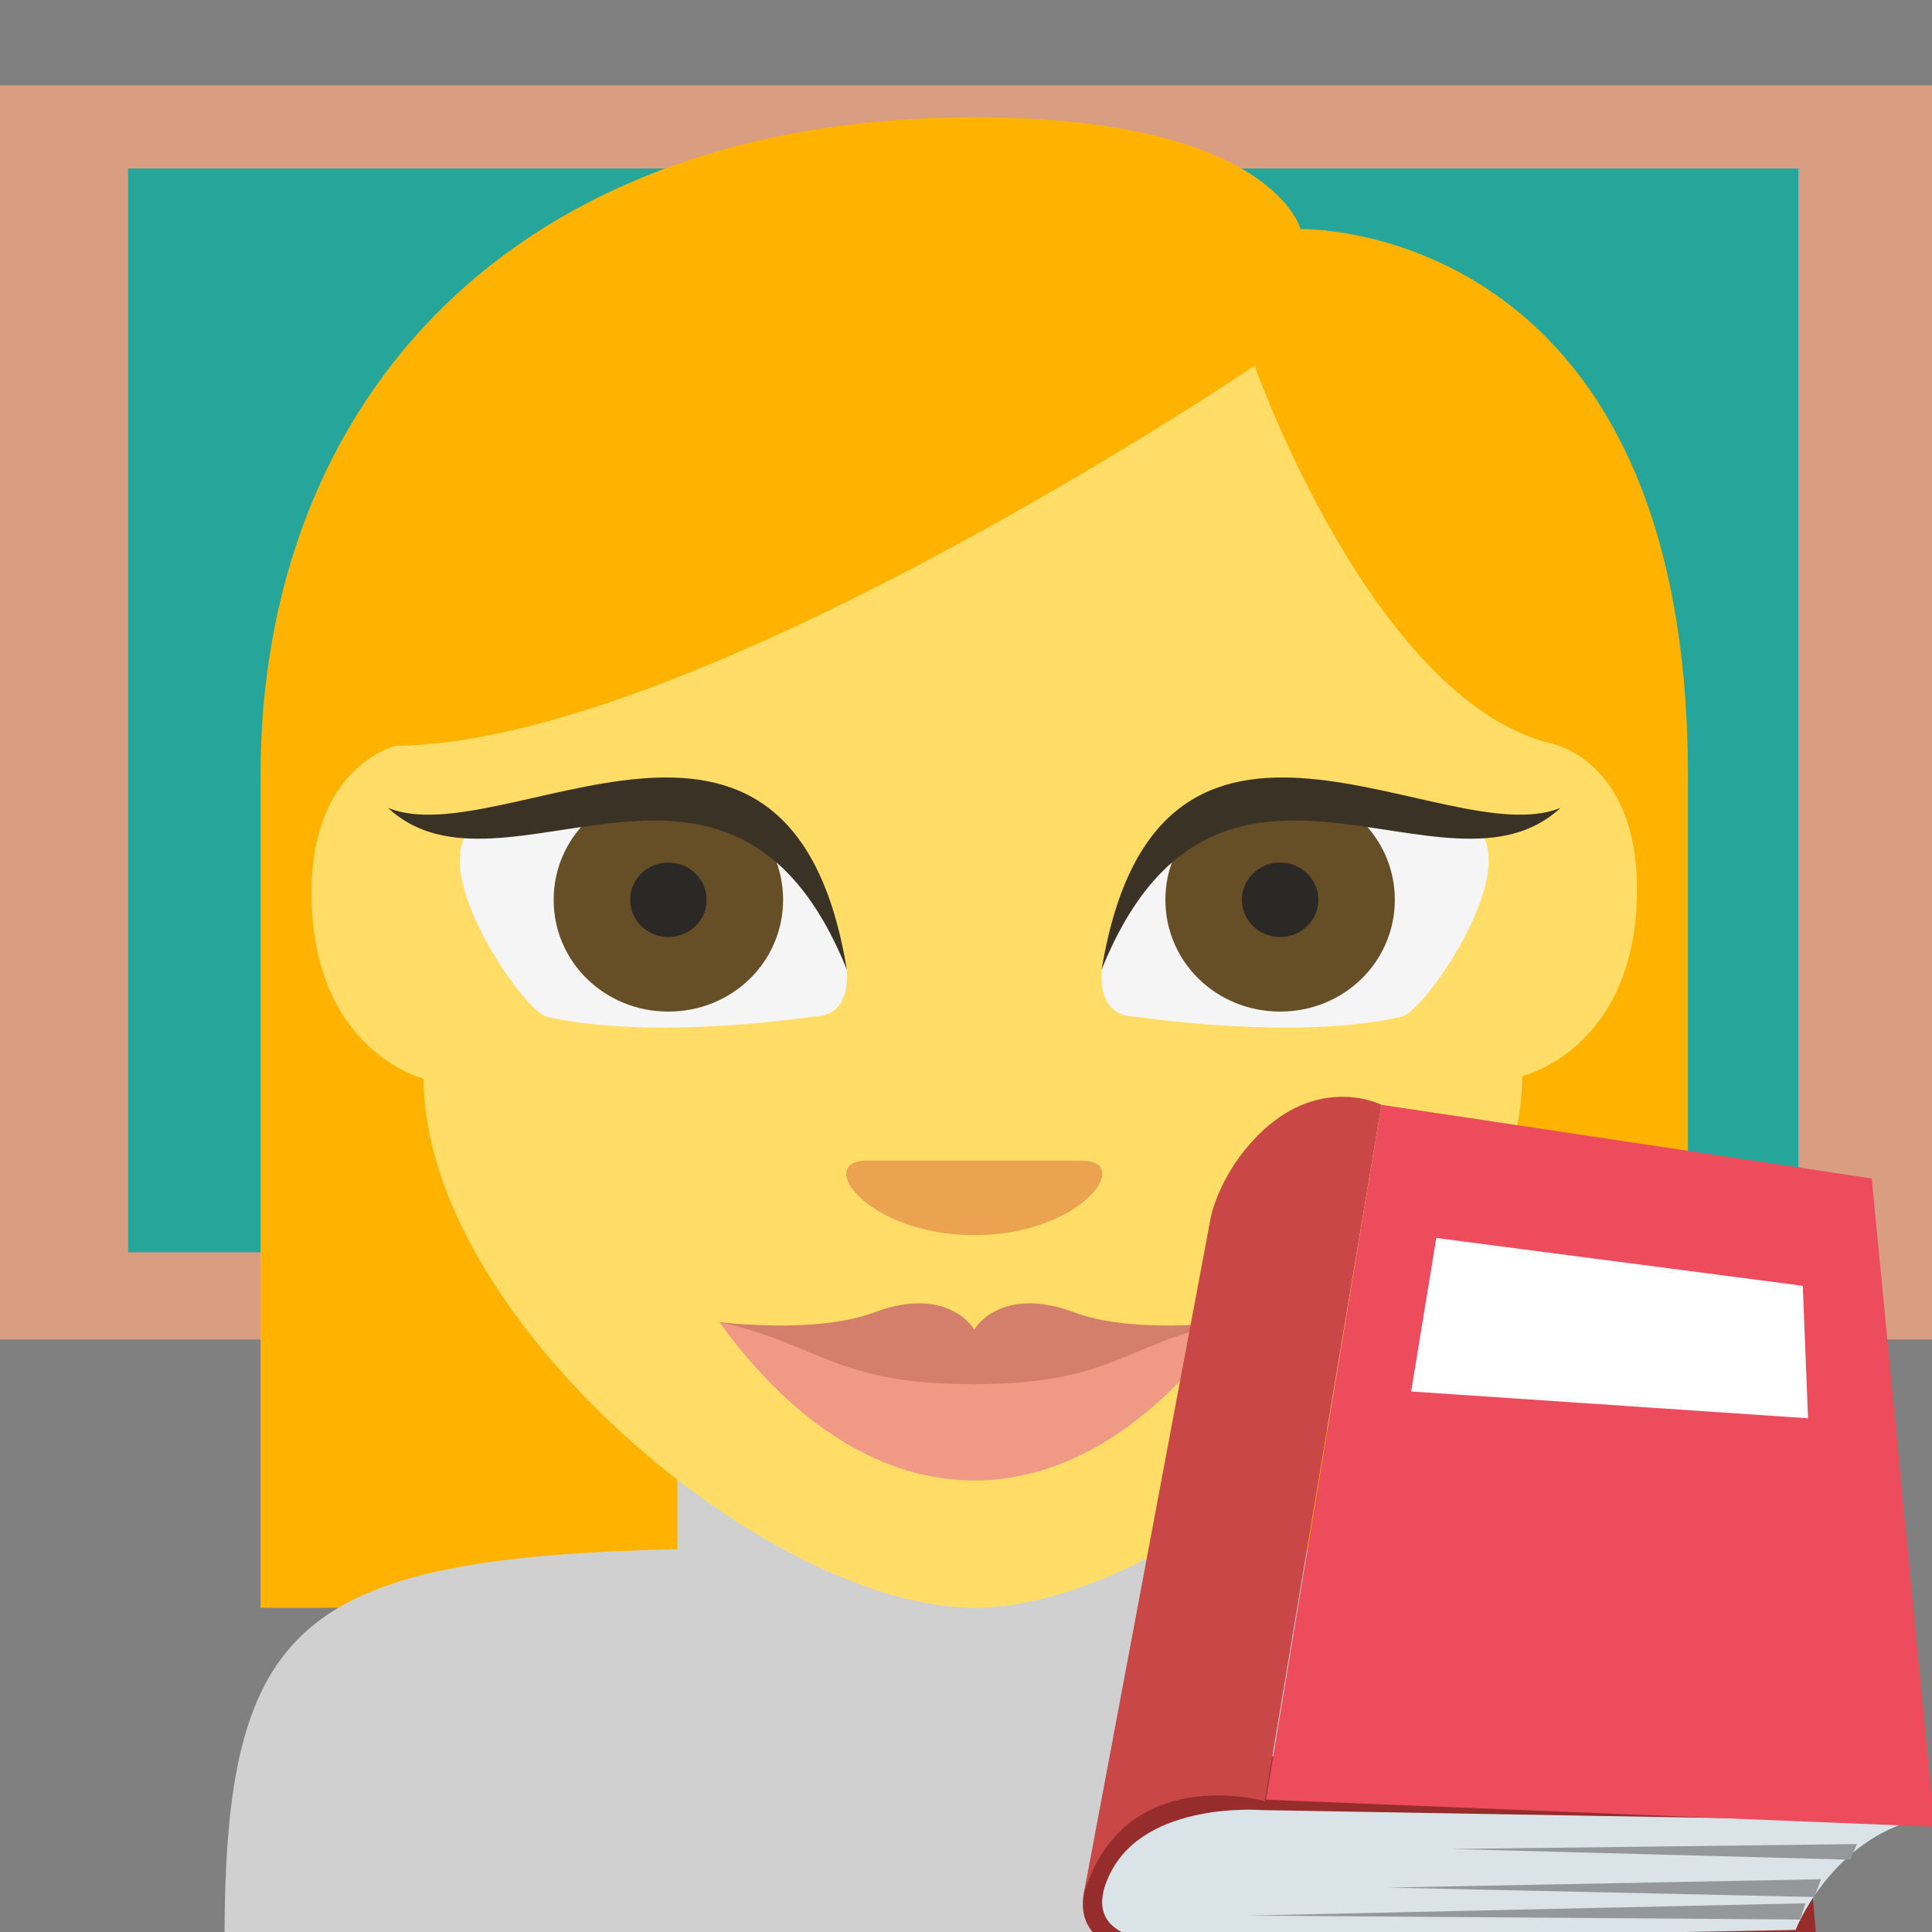 <?xml version="1.0" encoding="UTF-8" standalone="no"?>
<svg
   viewBox="0 0 64 64"
   version="1.1"
   id="svg15"
   sodipodi:docname="1f469-200d-1f3eb.svg"
   xml:space="preserve"
   inkscape:version="1.3.2 (091e20e, 2023-11-25, custom)"
   xmlns:inkscape="http://www.inkscape.org/namespaces/inkscape"
   xmlns:sodipodi="http://sodipodi.sourceforge.net/DTD/sodipodi-0.dtd"
   xmlns="http://www.w3.org/2000/svg"
   xmlns:svg="http://www.w3.org/2000/svg"
   xmlns:rdf="http://www.w3.org/1999/02/22-rdf-syntax-ns#"
   xmlns:cc="http://creativecommons.org/ns#"
   xmlns:dc="http://purl.org/dc/elements/1.1/"><rect x="0" y="0" width="64" height="64" fill="#808080" stroke="none"/><title
     id="title17">woman teacher</title><defs
     id="defs15" /><sodipodi:namedview
     id="namedview15"
     pagecolor="#ffffff"
     bordercolor="#000000"
     borderopacity="0.25"
     inkscape:showpageshadow="2"
     inkscape:pageopacity="0.0"
     inkscape:pagecheckerboard="0"
     inkscape:deskcolor="#d1d1d1"
     inkscape:zoom="8"
     inkscape:cx="54.625"
     inkscape:cy="33"
     inkscape:window-width="1920"
     inkscape:window-height="991"
     inkscape:window-x="-9"
     inkscape:window-y="-9"
     inkscape:window-maximized="1"
     inkscape:current-layer="svg15" /><rect
     style="fill:#d99e82;fill-opacity:1;fill-rule:evenodd;stroke-width:0.116"
     id="rect15"
     width="64.17"
     height="41.543"
     x="0"
     y="2.828" /><rect
     style="fill:#26a69a;fill-opacity:1;fill-rule:evenodd;stroke-width:0.116"
     id="rect16"
     width="55.331"
     height="35.903"
     x="4.243"
     y="5.58" /><path
     fill="#ffb300"
     d="m 32.273,3.885 c -15.283,0 -23.642,9.381 -23.642,21.807 V 53.26 H 55.915 V 25.692 c 0,-18.433 -12.834,-18.104 -12.834,-18.104 0,0 -0.929,-3.703 -10.808,-3.703 z"
     id="path1-7"
     style="stroke-width:0.834" /><path
     fill="#b386e2"
     d="m 42.439,51.317 v -7.1 h -20 v 7.1 c -12.5,0.3 -15,2.4 -15,12.9 h 50 c 0,-10.5 -2.5,-12.6 -15,-12.9"
     id="path2-4"
     style="fill:#d0d0d0;fill-opacity:1" /><path
     fill="#ffdd67"
     d="m 14.035,35.732 c 0,0 -3.715,-0.905 -3.715,-6.172 0,-4.197 2.786,-4.855 2.786,-4.855 C 23.069,24.622 41.561,12.114 41.561,12.114 c 0,0 3.884,11.027 9.795,12.508 0,0 2.871,0.494 2.871,4.855 0,5.267 -3.8,6.172 -3.8,6.172 -0.084,7.982 -11.314,17.61 -18.154,17.61 -6.839,0 -18.238,-9.628 -18.238,-17.528 z"
     id="path2-5-6"
     style="stroke-width:0.834" /><path
     fill="#eba352"
     d="m 32.273,40.916 c -3.546,0 -5.319,-2.469 -3.546,-2.469 h 7.093 c 1.773,0 0,2.469 -3.546,2.469"
     id="path3-72"
     style="stroke-width:0.834" /><path
     fill="#f5f5f5"
     d="m 37.592,33.674 c -1.267,0 -1.098,-1.481 -1.098,-1.481 1.858,-9.464 12.665,-4.444 12.665,-4.444 0.844,1.646 -1.942,5.678 -2.702,5.925 -3.546,0.823 -8.866,0 -8.866,0"
     id="path4-0"
     style="stroke-width:0.834" /><path
     fill="#664e27"
     d="m 46.205,29.807 c 0,2.057 -1.689,3.703 -3.8,3.703 -2.111,0 -3.8,-1.646 -3.8,-3.703 0,-2.057 1.689,-3.703 3.8,-3.703 2.111,0 3.8,1.646 3.8,3.703"
     id="path5-5"
     style="stroke-width:0.834" /><ellipse
     cx="42.405"
     cy="29.807"
     fill="#2b2925"
     id="circle5"
     rx="1.267"
     ry="1.234"
     style="stroke-width:0.834" /><path
     fill="#3b3226"
     d="m 36.495,32.111 c 1.858,-11.274 11.399,-3.785 15.198,-5.349 -3.8,3.539 -11.399,-4.032 -15.198,5.349"
     id="path6-1-7"
     style="stroke-width:0.834" /><path
     fill="#f5f5f5"
     d="m 26.954,33.674 c 1.267,0 1.098,-1.481 1.098,-1.481 -1.858,-9.464 -12.665,-4.444 -12.665,-4.444 -0.844,1.646 1.942,5.678 2.702,5.925 3.546,0.823 8.866,0 8.866,0"
     id="path7-9"
     style="stroke-width:0.834" /><path
     fill="#664e27"
     d="m 18.341,29.807 c 0,2.057 1.689,3.703 3.8,3.703 2.111,0 3.8,-1.646 3.8,-3.703 0,-2.057 -1.689,-3.703 -3.8,-3.703 -2.111,0 -3.8,1.646 -3.8,3.703"
     id="path8"
     style="stroke-width:0.834" /><path
     fill="#3b3226"
     d="m 28.051,32.111 c -1.858,-11.274 -11.399,-3.785 -15.198,-5.349 3.8,3.539 11.399,-4.032 15.198,5.349"
     id="path9"
     style="stroke-width:0.834" /><path
     fill="#f09985"
     d="m 32.273,45.031 -8.444,-1.234 c 5.066,6.995 11.821,6.995 16.887,0 z"
     id="path10-4"
     style="stroke-width:0.834" /><path
     fill="#d47f6c"
     d="m 35.566,43.467 c -2.449,-0.905 -3.293,0.576 -3.293,0.576 0,0 -0.844,-1.481 -3.293,-0.576 -1.942,0.741 -5.151,0.329 -5.151,0.329 3.377,0.741 3.8,2.057 8.444,2.057 4.644,0 5.066,-1.399 8.444,-2.057 0,0 -3.209,0.411 -5.151,-0.329"
     id="path11-2"
     style="stroke-width:0.834" /><ellipse
     cx="22.141"
     cy="29.807"
     fill="#2b2925"
     id="circle11-3"
     rx="1.267"
     ry="1.234"
     style="stroke-width:0.834" /><g
     id="g17"
     transform="matrix(0.461,0.221,-0.403,0.501,48.483,29.086)"
     style="display:inline"><path
       fill="#962c2c"
       d="m 55,35.1 7.5,7.4 -33.3,15.9 c 0,0 -4.4,2 -6.5,-1.2 C 14.5,44.4 55,35.1 55,35.1 Z"
       id="path1" /><path
       fill="#d9e3e8"
       d="m 28.4,49.1 c 0,0 -6.4,2.2 -5.2,6.5 1.2,4.4 6.3,1.7 6.3,1.7 L 61.1,42.6 c 0,0 -1.8,-4.7 1.4,-7.8 L 28.4,49.1"
       id="path2-5" /><path
       fill="#ed4c5c"
       d="M 33.7,5 64,34.5 28.2,48.5 5.2,12.7 Z"
       id="path3" /><path
       fill="#ffffff"
       d="m 34.6,11.7 5.8,6.2 -21.7,7.8 -5.1,-7.9 z"
       id="path4" /><g
       fill="#94989b"
       id="g5"><path
         d="M 61,38 39.9,46.6 60.7,37.1 Z M 60.7,40.6 38.2,49.9 60.3,39.6 Z M 60.9,42 32.2,54.4 60.5,41.1 Z"
         id="path5" /></g><path
       fill="#c94747"
       d="m 22.7,57.2 c -3.5,-7.3 5.5,-8.6 5.5,-8.6 L 5.2,12.7 c 0,0 -5.2,-0.1 -5.2,5.3 0,2.2 1,3.9 1,3.9 l 21.7,35.3"
       id="path6-1" /></g></svg>
